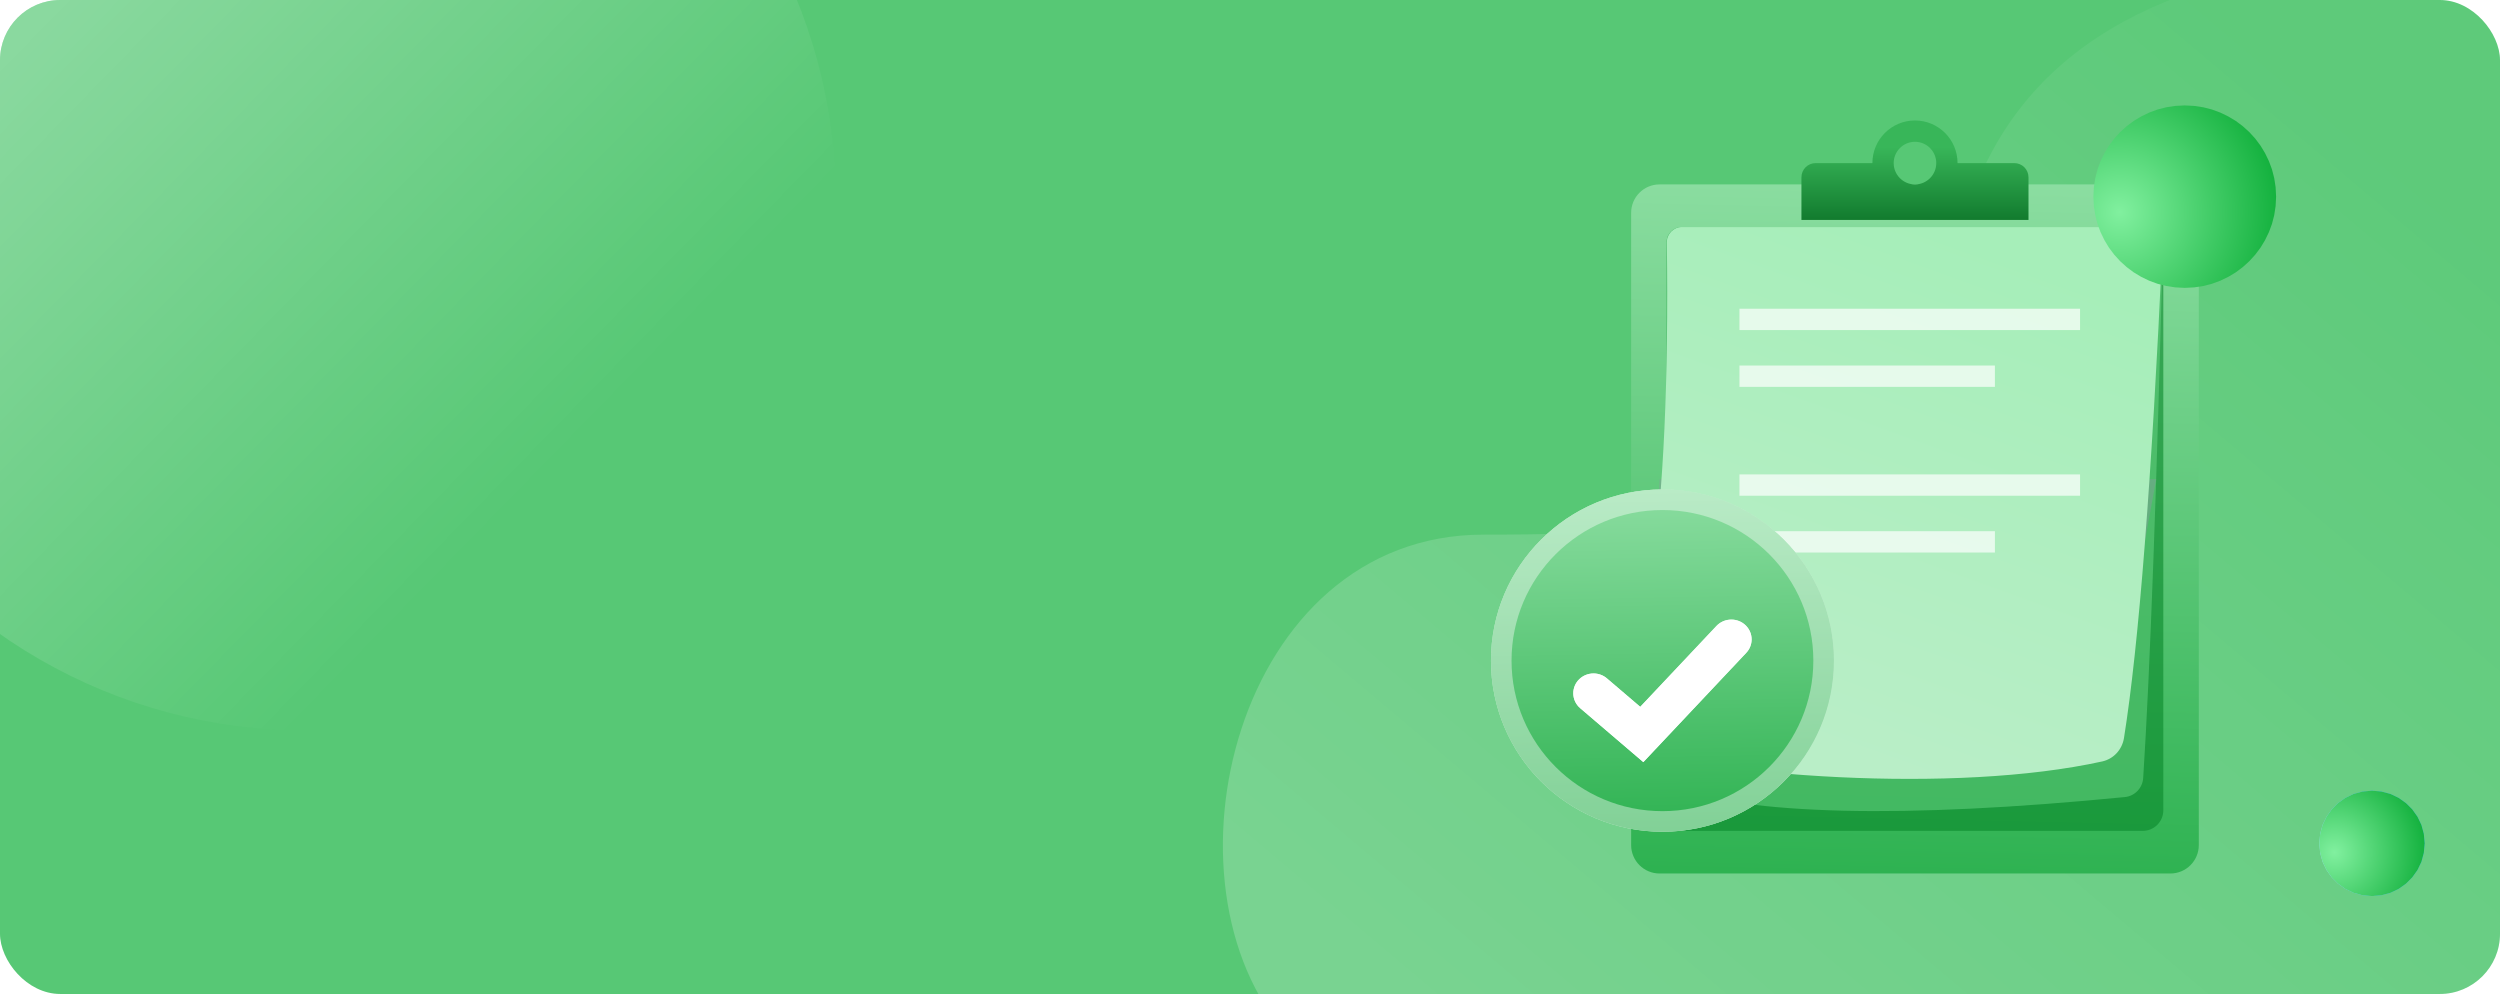 <svg xmlns="http://www.w3.org/2000/svg" xmlns:xlink="http://www.w3.org/1999/xlink" fill="none" version="1.1" width="332" height="132" viewBox="0 0 332 132"><defs><clipPath id="master_svg0_2779_097412"><rect x="0" y="0" width="332" height="132" rx="8"/></clipPath><linearGradient x1="0.268" y1="0.32" x2="0.826" y2="0.865" id="master_svg1_84_40218"><stop offset="0%" stop-color="#FFFFFF" stop-opacity="0.3"/><stop offset="80.947%" stop-color="#FFFFFF" stop-opacity="0"/></linearGradient><linearGradient x1="0.162" y1="0.931" x2="0.931" y2="0.213" id="master_svg2_84_32130"><stop offset="0%" stop-color="#FFFFFF" stop-opacity="1"/><stop offset="100%" stop-color="#FFFFFF" stop-opacity="0.2"/></linearGradient><radialGradient cx="0" cy="0" r="1" gradientUnits="userSpaceOnUse" id="master_svg3_84_83083" gradientTransform="translate(311.836 112.639) rotate(10.825) scale(8.391 8.391)"><stop offset="0%" stop-color="#DDF2FF" stop-opacity="1"/><stop offset="0%" stop-color="#DDF2FF" stop-opacity="1"/><stop offset="100%" stop-color="#56BEFD" stop-opacity="1"/></radialGradient><radialGradient cx="0" cy="0" r="1" gradientUnits="userSpaceOnUse" id="master_svg4_84_83085" gradientTransform="translate(310.008 113.199) rotate(174.289) scale(12.051 12.051)"><stop offset="0%" stop-color="#81F09F" stop-opacity="1"/><stop offset="100%" stop-color="#15B23F" stop-opacity="1"/></radialGradient><linearGradient x1="0.458" y1="-0.044" x2="0.477" y2="1.002" id="master_svg5_84_84531"><stop offset="0%" stop-color="#8FDFA4" stop-opacity="1"/><stop offset="100%" stop-color="#2EB251" stop-opacity="1"/></linearGradient><filter id="master_svg6_2779_097431" filterUnits="objectBoundingBox" color-interpolation-filters="sRGB" x="-3.681" y="-3.681" width="83.688" height="46.955"><feFlood flood-opacity="0" result="BackgroundImageFix"/><feBlend mode="normal" in="SourceGraphic" in2="BackgroundImageFix" result="shape"/><feGaussianBlur stdDeviation="0.92" result="effect1_foregroundBlur"/></filter><linearGradient x1="0.325" y1="0.026" x2="0.643" y2="0.902" id="master_svg7_140_63222"><stop offset="0%" stop-color="#A6EEB9" stop-opacity="1"/><stop offset="100%" stop-color="#B9EEC7" stop-opacity="1"/></linearGradient><linearGradient x1="0.5" y1="0.268" x2="0.5" y2="1" id="master_svg8_84_85398"><stop offset="0%" stop-color="#38B659" stop-opacity="1"/><stop offset="100%" stop-color="#127B2E" stop-opacity="1"/></linearGradient><filter id="master_svg9_2779_097437" filterUnits="objectBoundingBox" color-interpolation-filters="sRGB" x="0" y="0" width="45.545" height="45.455"><feFlood flood-opacity="0" result="BackgroundImageFix"/><feBlend mode="normal" in="SourceGraphic" in2="BackgroundImageFix" result="shape"/><feGaussianBlur in="BackgroundImage" stdDeviation="1.822"/><feComposite in2="SourceAlpha" operator="in" result="effect1_foregroundBlur"/><feBlend mode="normal" in="SourceGraphic" in2="effect1_foregroundBlur" result="shape"/></filter><linearGradient x1="0.325" y1="0.026" x2="0.643" y2="0.902" id="master_svga_84_86306"><stop offset="0%" stop-color="#D3F4DC" stop-opacity="1"/><stop offset="100%" stop-color="#FFFFFF" stop-opacity="1"/></linearGradient><linearGradient x1="0.458" y1="-0.044" x2="0.477" y2="1.002" id="master_svgb_84_86310"><stop offset="0%" stop-color="#8FDFA4" stop-opacity="1"/><stop offset="100%" stop-color="#2EB251" stop-opacity="1"/></linearGradient><filter id="master_svgc_2779_097438" filterUnits="objectBoundingBox" color-interpolation-filters="sRGB" x="-18.218" y="-14.574" width="60.119" height="55.36"><feFlood flood-opacity="0" result="BackgroundImageFix"/><feColorMatrix in="SourceAlpha" type="matrix" values="0 0 0 0 0 0 0 0 0 0 0 0 0 0 0 0 0 0 127 0"/><feOffset dy="3.644" dx="0"/><feGaussianBlur stdDeviation="4.554"/><feColorMatrix type="matrix" values="0 0 0 0 0.031 0 0 0 0 0.506 0 0 0 0 0.153 0 0 0 0.4 0"/><feBlend mode="normal" in2="BackgroundImageFix" result="effect1_dropShadow"/><feBlend mode="normal" in="SourceGraphic" in2="effect1_dropShadow" result="shape"/></filter><linearGradient x1="0.325" y1="0.026" x2="0.643" y2="0.902" id="master_svgd_84_86125"><stop offset="0%" stop-color="#D3F4DC" stop-opacity="1"/><stop offset="100%" stop-color="#FFFFFF" stop-opacity="1"/></linearGradient><radialGradient cx="0" cy="0" r="1" gradientUnits="userSpaceOnUse" id="master_svge_84_82946" gradientTransform="translate(281.481 28.19) rotate(174.298) scale(20.888 20.921)"><stop offset="0%" stop-color="#81F09F" stop-opacity="1"/><stop offset="100%" stop-color="#15B23F" stop-opacity="1"/></radialGradient></defs><g style="mix-blend-mode:passthrough" clip-path="url(#master_svg0_2779_097412)"><rect x="0" y="0" width="332" height="132" rx="8" fill="#57C875" fill-opacity="1"/><g style="mix-blend-mode:passthrough"><ellipse cx="40.5" cy="26.5" rx="70.5" ry="70.5" fill="url(#master_svg1_84_40218)" fill-opacity="1"/></g><g style="mix-blend-mode:passthrough"><path d="M197,71C164,71,153,117.5,171,137.5L335.5,137.5L335.5,-1.5L305.5,-4.5Q265.5,1.5,259.5,35C253.5,68.5,230,71,197,71Z" fill="url(#master_svg2_84_32130)" fill-opacity="0.2"/></g><g><path d="M322,112L321.88,113.277L321.563,114.448L321.044,115.534L320.347,116.514L319.514,117.347L318.534,118.044L317.448,118.563L316.277,118.88L315,119L313.723,118.88L312.552,118.563L311.466,118.044L310.486,117.347L309.653,116.514L308.956,115.534L308.437,114.448L308.12,113.277L308,112L308.12,110.723L308.437,109.552L308.956,108.466L309.653,107.486L310.486,106.653L311.466,105.956L312.552,105.437L313.723,105.12L315,105L316.277,105.12L317.448,105.437L318.534,105.956L319.514,106.653L320.347,107.486L321.044,108.466L321.563,109.552L321.88,110.723L322,112Z" fill="url(#master_svg3_84_83083)" fill-opacity="1"/><path d="M322,112L321.88,113.277L321.563,114.448L321.044,115.534L320.347,116.514L319.514,117.347L318.534,118.044L317.448,118.563L316.277,118.88L315,119L313.723,118.88L312.552,118.563L311.466,118.044L310.486,117.347L309.653,116.514L308.956,115.534L308.437,114.448L308.12,113.277L308,112L308.12,110.723L308.437,109.552L308.956,108.466L309.653,107.486L310.486,106.653L311.466,105.956L312.552,105.437L313.723,105.12L315,105L316.277,105.12L317.448,105.437L318.534,105.956L319.514,106.653L320.347,107.486L321.044,108.466L321.563,109.552L321.88,110.723L322,112Z" fill="url(#master_svg4_84_83085)" fill-opacity="1"/></g><g transform="matrix(-1,0,0,1,584,0)"><g><g><path d="M295.769,24.491L363.615,24.491C365.696,24.491,367.384,26.18,367.384,28.264L367.384,112.226C367.384,114.31,365.696,116,363.615,116L295.769,116C293.688,116,292,114.31,292,112.226L292,28.264C292,26.18,293.688,24.491,295.769,24.491Z" fill="url(#master_svg5_84_84531)" fill-opacity="1"/></g><g><path d="M296.711,30.151L360.673,30.151C361.777,30.151,362.673,31.046,362.673,32.151L362.673,107.607C362.673,109.116,361.449,110.34,359.94,110.34L299.444,110.34C297.935,110.34,296.711,109.116,296.711,107.607L296.711,30.151Z" fill="#09872A" fill-opacity="0.6"/></g><g><path d="M296.711,30.151L360.673,30.151C361.777,30.151,362.673,31.046,362.673,32.151L362.673,104.414Q346.132,110.192,301.815,105.85C300.492,105.721,299.468,104.636,299.383,103.309Q298.009,81.961,296.711,30.151Z" fill="#6DD889" fill-opacity="0.5"/></g><g filter="url(#master_svg6_2779_097431)"><path d="M297.654,63.642L363.615,63.642Q364.557,88.958,373.98,98.599C357.019,103.419,323.096,105.151,304.25,100.526Q301.423,84.138,297.654,63.642Z" fill="#8C96A4" fill-opacity="0.4"/></g><g><path d="M298.803,30.151L360.639,30.151C361.757,30.151,362.657,31.088,362.642,32.206Q361.92,86.971,372.096,98.599C355.834,103.22,324.414,105.436,304.826,101.12C303.311,100.786,302.181,99.545,301.936,98.014Q298.978,79.482,296.807,32.248C296.754,31.109,297.664,30.151,298.803,30.151" fill="url(#master_svg7_140_63222)" fill-opacity="1"/></g><g><path d="M329.692,16C332.815,16,335.346,18.534,335.346,21.66L342.884,21.66C343.926,21.66,344.769,22.506,344.769,23.547L344.769,29.208L314.615,29.208L314.615,23.547C314.615,22.506,315.46,21.66,316.5,21.66L324.038,21.66C324.038,18.534,326.569,16,329.692,16ZM329.692,24.491C331.253,24.491,332.519,23.223,332.519,21.66C332.519,20.098,331.253,18.83,329.692,18.83C328.131,18.83,326.865,20.098,326.865,21.66C326.865,23.223,328.131,24.491,329.692,24.491Z" fill-rule="evenodd" fill="url(#master_svg8_84_85398)" fill-opacity="1"/></g><g transform="matrix(-1,0,0,1,706,0)" style="opacity:0.7;"><path d="M398.23,41L353,41L353,43.83L398.23,43.83L398.23,41ZM386.923,48.547L353,48.547L353,51.377L386.923,51.377L386.923,48.547Z" fill-rule="evenodd" fill="#FFFFFF" fill-opacity="1"/></g><g transform="matrix(-1,0,0,1,706,0)" style="opacity:0.7;"><path d="M398.23,63L353,63L353,65.83L398.23,65.83L398.23,63ZM386.923,70.547L353,70.547L353,73.377L386.923,73.377L386.923,70.547Z" fill-rule="evenodd" fill="#FFFFFF" fill-opacity="1"/></g></g><g style="mix-blend-mode:passthrough" transform="matrix(-1,0,0,1,772,0)"><g style="mix-blend-mode:passthrough" filter="url(#master_svg9_2779_097437)"><ellipse cx="408.772" cy="87.727" rx="22.772" ry="22.727" fill="url(#master_svga_84_86306)" fill-opacity="1"/><ellipse cx="408.772" cy="87.727" rx="22.772" ry="22.727" fill="url(#master_svgb_84_86310)" fill-opacity="1"/><ellipse cx="408.772" cy="87.727" rx="21.406" ry="21.361" fill-opacity="0" stroke-opacity="0.4" stroke="#FFFFFF" fill="none" stroke-width="2.733"/></g><g style="mix-blend-mode:passthrough" filter="url(#master_svgc_2779_097438)"><path d="M419.902,83.049C420.36,82.563,420.614,81.927,420.614,81.267C420.614,79.814,419.409,78.636,417.923,78.636C417.17,78.636,416.452,78.944,415.943,79.485L415.942,79.486L405.824,90.226L401.393,86.441C400.903,86.022,400.273,85.791,399.622,85.791C398.136,85.791,396.931,86.969,396.931,88.422C396.931,89.181,397.266,89.903,397.851,90.402L406.231,97.56L419.902,83.049L419.902,83.049Z" fill-rule="evenodd" fill="url(#master_svgd_84_86125)" fill-opacity="1"/><path d="M419.902,83.049C420.36,82.563,420.614,81.927,420.614,81.267C420.614,79.814,419.409,78.636,417.923,78.636C417.17,78.636,416.452,78.944,415.943,79.485L415.942,79.486L405.824,90.226L401.393,86.441C400.903,86.022,400.273,85.791,399.622,85.791C398.136,85.791,396.931,86.969,396.931,88.422C396.931,89.181,397.266,89.903,397.851,90.402L406.231,97.56L419.902,83.049L419.902,83.049Z" fill-rule="evenodd" fill="#FFFFFF" fill-opacity="1"/></g></g></g><g><path d="M302.266,26.114L302.2,27.374L302.017,28.573L301.721,29.725L301.313,30.828L300.795,31.896L300.193,32.892L299.498,33.817L298.713,34.681L297.847,35.465L296.922,36.159L295.924,36.76L294.855,37.278L293.749,37.684L292.596,37.98L291.394,38.163L290.133,38.229L288.872,38.163L287.671,37.98L286.517,37.684L285.412,37.278L284.342,36.76L283.345,36.159L282.419,35.465L281.553,34.681L280.768,33.817L280.073,32.892L279.471,31.896L278.953,30.828L278.545,29.725L278.249,28.573L278.066,27.374L278,26.114L278.066,24.855L278.249,23.656L278.545,22.504L278.953,21.4L279.471,20.332L280.073,19.336L280.768,18.412L281.553,17.548L282.419,16.764L283.345,16.07L284.342,15.469L285.412,14.951L286.517,14.544L287.671,14.248L288.872,14.066L290.133,14L291.391,14.066L292.596,14.248L293.749,14.544L294.855,14.951L295.924,15.469L296.922,16.07L297.847,16.764L298.713,17.548L299.498,18.412L300.193,19.336L300.795,20.332L301.313,21.4L301.721,22.504L302.017,23.656L302.2,24.855L302.266,26.114Z" fill="url(#master_svge_84_82946)" fill-opacity="1"/></g></g></svg>
